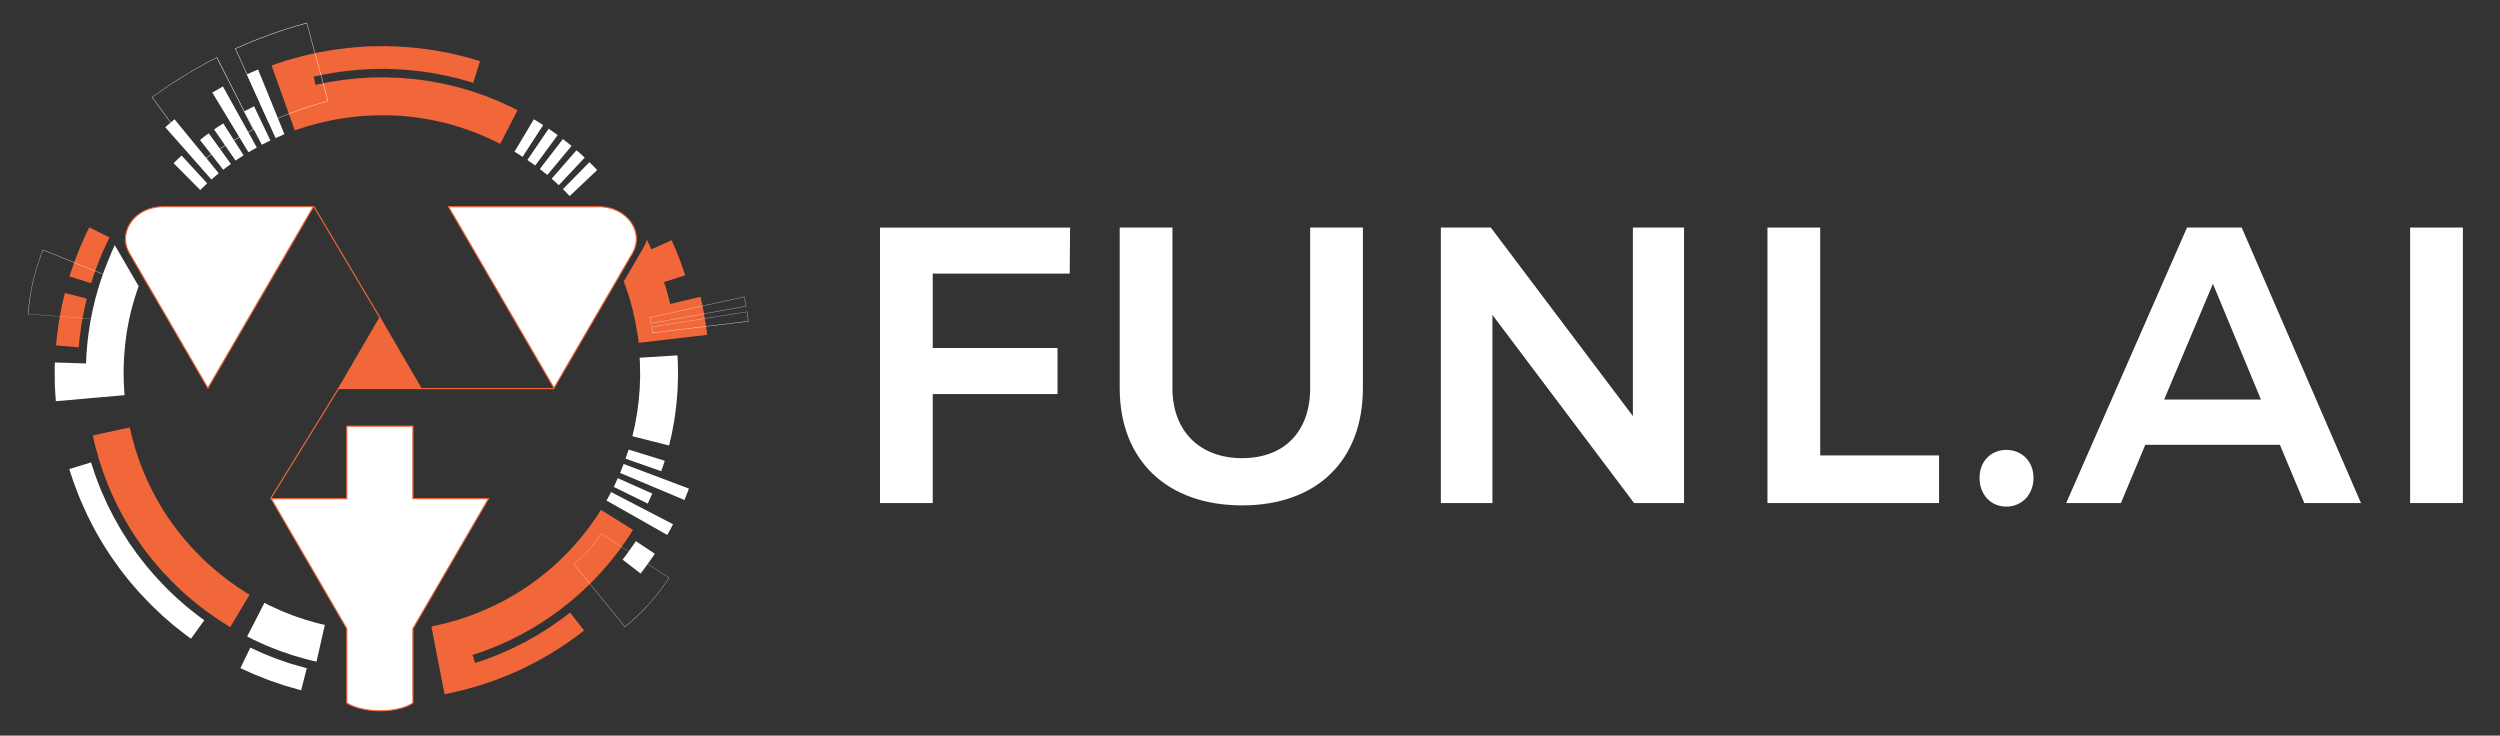 <?xml version="1.0" encoding="UTF-8"?>
<svg xmlns="http://www.w3.org/2000/svg" width="557.45" height="164.03" version="1.1" viewBox="0 0 557.45 164.03">
  <rect x="0" y="0" width="557.45" height="164.03" fill="#333333" stroke="none"/>
  <!-- Generator: Adobe Illustrator 28.7.0, SVG Export Plug-In . SVG Version: 1.2.0 Build 136)  -->
  <g>
    <g id="Layer_1">
      <g>
        <g>
          <path d="M238.61,50.74l-.09,10.27h-30.54v16.59h27.82v10.27h-27.82v24.31h-11.76v-61.43h42.38Z" fill="#fff"/>
          <path d="M276.96,102.16c9.3,0,15.18-5.79,15.18-15.62v-35.8h11.76v35.8c0,16.15-10.27,26.15-26.94,26.15s-27.29-10-27.29-26.15v-35.8h11.76v35.8c0,9.74,6.23,15.62,15.53,15.62Z" fill="#fff"/>
          <path d="M332.42,50.74l31.68,42.03v-42.03h11.41v61.43h-11.14l-31.59-41.95v41.95h-11.5v-61.43h11.14Z" fill="#fff"/>
          <path d="M405.87,50.74v50.81h26.5v10.62h-38.26v-61.43h11.76Z" fill="#fff"/>
          <path d="M453.43,106.55c0,3.69-2.54,6.41-6.06,6.41s-5.97-2.72-5.97-6.41,2.54-6.23,5.97-6.23,6.06,2.54,6.06,6.23Z" fill="#fff"/>
          <path d="M508.37,99.18h-30.01l-5.44,12.99h-12.2l26.94-61.43h12.2l26.59,61.43h-12.64l-5.44-12.99ZM504.15,89.09l-10.71-25.8-10.88,25.8h21.59Z" fill="#fff"/>
          <path d="M549.17,50.74v61.43h-11.76v-61.43h11.76Z" fill="#fff"/>
        </g>
        <g>
          <rect x="77.35" y="44.01" width=".26" height="29.3" transform="translate(-19.09 47.78) rotate(-30.7)" fill="#f16739"/>
          <polygon points="60.47 111.21 60.25 111.07 76.06 85.48 76.28 85.61 60.47 111.21" fill="#f16739"/>
          <rect x="92.83" y="86.51" width="30.7" height=".26" fill="#f16739"/>
          <path d="M28.87,56.47c-1.18-2.02-1.19-4.34-.02-6.36,1.42-2.48,4.3-4.01,7.52-4.01h33.52l-23.53,40.43-17.49-30.06Z" fill="#fff"/>
          <path d="M69.65,46.22l-23.3,40.04-17.37-29.86c-1.15-1.98-1.16-4.25-.02-6.23,1.4-2.44,4.24-3.95,7.4-3.95h33.29M70.11,45.96h-33.75c-6.32,0-10.43,5.71-7.6,10.57l17.6,30.25,23.75-40.82h0Z" fill="#f16739"/>
          <path d="M100.01,46.09h33.51c3.21,0,6.09,1.54,7.52,4.01,1.16,2.02,1.15,4.34-.02,6.36l-17.49,30.05-23.52-40.43Z" fill="#fff"/>
          <path d="M133.52,46.22c3.17,0,6,1.51,7.4,3.95,1.14,1.98,1.13,4.25-.02,6.23l-17.37,29.86-23.29-40.03h33.29M133.52,45.96h-33.74l23.75,40.82,17.6-30.24c2.83-4.86-1.28-10.57-7.6-10.57h0Z" fill="#f16739"/>
          <path d="M84.81,158.49c-4.8,0-7.11-1.5-7.47-1.76v-16.57s-.11-.17-.13-.2l-16.74-28.77h16.86v-16.17h14.73v16.17h16.86l-16.74,28.77s-.12.2-.12.2v16.58c-.33.25-2.47,1.75-7.26,1.75Z" fill="#fff"/>
          <path d="M91.94,95.15v16.17h16.77l-16.63,28.57s-.04.06-.05.09l-.05.07-.04.06v16.56c-.44.33-2.57,1.69-7.13,1.69s-6.86-1.37-7.34-1.69v-16.54l-.04-.06-.05-.07s-.04-.06-.06-.09l-16.62-28.57h16.77v-16.17h14.47M92.2,94.89h-14.99v16.17h-16.96l16.85,28.96c.03.06.07.11.11.17v16.6s2.27,1.82,7.6,1.82,7.39-1.82,7.39-1.82v-16.61c.03-.06.07-.11.11-.17l16.86-28.97h-16.96v-16.17h0Z" fill="#f16739"/>
          <polygon points="94.12 86.76 84.7 70.58 75.29 86.76 94.12 86.76" fill="#f16739"/>
          <path d="M142.62,79.76s.02.28.05.76c0,.12.02.25.03.4,0,.15,0,.3,0,.47,0,.34,0,.72.02,1.13,0,.41.01.86.02,1.34-.02.47-.03.97-.05,1.49,0,.26-.02.52-.03.79-.01.27,0,.54-.04.81-.05.54-.09,1.09-.14,1.64-.02.27-.04.55-.07.82-.02.27-.07.54-.1.81-.07.54-.14,1.07-.21,1.58-.06.51-.16,1-.25,1.47-.09.47-.17.91-.24,1.31-.04.2-.07.4-.11.58-.04.18-.09.36-.12.52-.08.33-.15.61-.2.85-.11.47-.17.74-.17.74l8.18,2.07s.07-.31.2-.85c.06-.27.14-.6.23-.97.04-.19.09-.39.14-.6.05-.21.08-.44.13-.67.09-.47.18-.97.28-1.51.1-.54.22-1.1.28-1.69.08-.59.16-1.2.24-1.81.04-.31.09-.62.12-.93.03-.31.05-.63.08-.95.05-.63.11-1.26.16-1.88.03-.31.03-.62.05-.93.01-.31.02-.61.03-.9.02-.59.04-1.17.06-1.71,0-.54-.02-1.06-.02-1.53,0-.48-.01-.91-.02-1.3,0-.19,0-.37-.01-.54-.01-.17-.02-.32-.03-.46-.04-.55-.06-.87-.06-.87l-8.42.52Z" fill="#fff"/>
          <path d="M114.71,33.82s.12.07.29.17c.17.11.4.25.62.4.45.29.9.58.9.58l4.6-7.07s-.52-.33-1.04-.66c-.26-.17-.52-.33-.71-.45-.2-.11-.33-.19-.33-.19l-4.33,7.24Z" fill="#fff"/>
          <polygon points="117.59 35.67 119.35 36.91 124.35 30.12 122.34 28.7 117.59 35.67" fill="#fff"/>
          <path d="M120.36,37.69s.42.33.85.66c.21.17.42.33.58.45.15.13.25.22.25.22l5.4-6.48s-.12-.1-.29-.25c-.18-.14-.42-.33-.67-.52-.48-.38-.97-.76-.97-.76l-5.15,6.68Z" fill="#fff"/>
          <path d="M123.01,39.86s.41.35.81.7c.2.18.39.37.54.51.15.14.24.23.24.23l5.77-6.15s-.11-.11-.28-.27c-.17-.16-.39-.37-.62-.58-.47-.4-.93-.8-.93-.8l-5.54,6.36Z" fill="#fff"/>
          <path d="M125.52,42.18s.4.36.76.76c.37.39.74.78.74.78l6.13-5.8s-.43-.44-.85-.89c-.42-.45-.87-.87-.87-.87l-5.91,6.02Z" fill="#fff"/>
          <polygon points="44.65 42.37 46.2 40.88 40.48 34.68 38.7 36.38 44.65 42.37" fill="#fff"/>
          <path d="M47.15,40.03s.41-.35.81-.7c.2-.18.4-.35.56-.48.07-.07.14-.12.19-.15.05-.04.07-.06.07-.06l-9.86-12.04s-.03.03-.09.07c-.06.05-.14.11-.24.2-.19.17-.45.39-.71.61-.52.45-1.03.89-1.03.89l10.3,11.67Z" fill="#fff"/>
          <path d="M49.78,37.85s.42-.33.84-.66c.21-.17.43-.31.6-.43.16-.12.27-.19.27-.19l-4.94-6.84s-.13.09-.31.22c-.19.14-.45.3-.68.5-.48.38-.97.76-.97.76l5.2,6.65Z" fill="#fff"/>
          <path d="M52.53,35.82s.11-.08.27-.19c.08-.06.18-.13.28-.2.11-.07.22-.14.33-.21.45-.29.91-.58.91-.58l-4.53-7.12s-.52.33-1.04.66c-.13.08-.26.17-.38.24-.12.08-.23.16-.32.23-.19.13-.31.22-.31.22l4.79,6.94Z" fill="#fff"/>
          <polygon points="55.4 33.95 57.26 32.89 49.71 19.28 47.34 20.64 55.4 33.95" fill="#fff"/>
          <polygon points="58.38 32.28 60.29 31.31 56.65 23.7 54.46 24.82 58.38 32.28" fill="#fff"/>
          <path d="M61.46,30.79s.49-.22.98-.44c.25-.11.49-.22.67-.3.19-.07.31-.12.31-.12l-5.87-14.42s-.16.06-.4.15c-.24.09-.55.24-.86.37-.62.28-1.25.55-1.25.55l6.4,14.18Z" fill="#fff"/>
          <path d="M69.93,17.1s.55-.12,1.51-.33c.24-.05.51-.11.8-.17.29-.05.61-.1.95-.16.68-.11,1.44-.24,2.27-.38,1.67-.21,3.63-.47,5.74-.57.26-.02.53-.03.8-.05.27-.02.54-.04.81-.04.54,0,1.09-.02,1.65-.03.55,0,1.11-.03,1.67-.01.56.02,1.12.04,1.69.06.56.02,1.13.03,1.69.07.56.05,1.12.09,1.67.14.55.05,1.1.08,1.64.15.54.07,1.07.14,1.59.21.52.07,1.04.14,1.54.21.5.09.99.18,1.46.27.95.18,1.85.33,2.67.54.82.19,1.57.37,2.24.53.66.19,1.23.35,1.71.49.95.27,1.49.43,1.49.43l1.52-4.84s-.58-.17-1.6-.46c-.51-.15-1.13-.33-1.84-.52-.72-.17-1.53-.36-2.41-.57-.88-.23-1.85-.39-2.87-.58-.51-.09-1.04-.19-1.57-.29-.54-.07-1.09-.15-1.66-.23-.56-.08-1.13-.15-1.71-.23-.58-.07-1.17-.11-1.76-.16-.59-.05-1.19-.1-1.79-.15-.6-.04-1.21-.05-1.81-.08-.61-.02-1.21-.04-1.81-.06-.6-.01-1.2.01-1.8.01-.6.01-1.19.02-1.77.03-.29,0-.58.02-.87.04-.29.02-.57.04-.86.06-2.27.11-4.37.39-6.16.62-.89.15-1.71.29-2.44.41-.36.06-.7.12-1.02.17-.31.07-.6.13-.85.19-1.03.23-1.62.36-1.62.36,0,0-.13.03-.36.08-.23.05-.56.12-.95.22-.78.21-1.82.5-2.86.79-.26.08-.52.14-.77.22-.25.08-.5.16-.74.24-.48.16-.93.31-1.31.43-.77.26-1.28.43-1.28.43l1.71,4.77.63,1.77.84,2.36,2,5.58s.7-.23,1.93-.63c.31-.1.64-.23,1.02-.33.38-.1.78-.21,1.22-.33.43-.12.9-.25,1.38-.38.49-.11,1.01-.22,1.55-.34.27-.06.55-.12.83-.18.28-.06.57-.13.86-.18.59-.1,1.2-.2,1.83-.31.31-.05.63-.12.95-.15.32-.04.65-.07.98-.11.33-.04.67-.08,1-.12.17-.02.34-.04.51-.06l.26-.03.26-.02c2.76-.23,5.71-.26,8.66-.1,2.94.18,5.86.64,8.57,1.21.67.16,1.33.32,1.98.47.33.07.64.17.95.26.31.09.62.18.93.27.3.09.6.17.9.26.3.08.58.19.86.29.56.19,1.11.38,1.63.56.26.08.51.19.76.28.25.1.49.19.72.29.47.19.91.36,1.33.53.82.37,1.53.69,2.12.96.3.13.56.25.78.37.22.12.41.21.57.29.31.16.47.24.47.24l3.86-7.5s-.16-.08-.46-.24c-.15-.08-.34-.17-.56-.29-.22-.11-.47-.25-.76-.37-.58-.26-1.28-.58-2.08-.94-.2-.09-.41-.19-.62-.28-.22-.09-.44-.18-.67-.27-.46-.18-.94-.37-1.45-.57-.25-.1-.51-.2-.77-.31-.27-.09-.54-.19-.82-.28-.55-.19-1.13-.39-1.71-.59-.15-.05-.3-.1-.44-.15-.15-.05-.3-.09-.46-.13-.31-.09-.62-.18-.93-.27-.63-.18-1.27-.38-1.92-.54-.66-.16-1.33-.31-2.01-.48-.34-.08-.68-.17-1.03-.24-.35-.06-.7-.13-1.05-.19-.7-.13-1.41-.27-2.12-.39-.71-.1-1.43-.19-2.15-.29-.36-.05-.72-.1-1.08-.14-.36-.03-.72-.06-1.08-.09-.72-.06-1.43-.13-2.14-.18-.71-.02-1.42-.05-2.12-.07-.35-.01-.7-.02-1.04-.04-.34,0-.69.01-1.03.01-.68.01-1.35.02-2,.03-.33,0-.65.03-.97.05-.32.02-.63.04-.94.06-.62.04-1.22.08-1.81.12-.58.07-1.14.13-1.68.2-.54.06-1.06.12-1.55.18-.49.08-.95.16-1.39.23-.43.07-.84.14-1.22.2-.38.07-.72.11-1.03.19-1.24.27-1.94.43-1.94.43l-.42-1.83Z" fill="#f16739"/>
          <path d="M140.17,100.23s0,.03-.03.09c-.02.06-.04.14-.07.23-.07.19-.15.44-.24.7-.17.51-.35,1.02-.35,1.02l7.96,2.8s.2-.58.4-1.16c.1-.29.2-.58.27-.8.04-.11.06-.2.08-.27.02-.06.03-.1.03-.1l-8.06-2.5Z" fill="#fff"/>
          <polygon points="139.06 103.46 138.27 105.46 152.62 111.49 153.62 108.95 139.06 103.46" fill="#fff"/>
          <path d="M137.75,106.62s-.22.49-.44.98c-.11.24-.22.49-.31.67-.09.18-.15.3-.15.3l7.57,3.72s.07-.14.17-.34c.1-.21.22-.49.35-.77.25-.56.51-1.12.51-1.12l-7.7-3.44Z" fill="#fff"/>
          <path d="M136.26,109.71s-.24.48-.49.96c-.27.47-.54.93-.54.93l13.54,7.68s.34-.59.68-1.18c.31-.61.62-1.21.62-1.21l-13.81-7.17Z" fill="#fff"/>
          <path d="M107.47,152.66s.38-.13,1.06-.35c.34-.11.74-.25,1.21-.4.46-.17.98-.37,1.55-.59.57-.22,1.18-.46,1.83-.71.64-.27,1.31-.58,2-.88,1.4-.59,2.83-1.35,4.28-2.08.36-.18.71-.38,1.06-.58.35-.2.7-.4,1.05-.6.69-.4,1.38-.77,2.02-1.19,1.28-.82,2.49-1.56,3.47-2.29.99-.71,1.83-1.28,2.37-1.73.56-.44.88-.69.88-.69l-3.14-3.98s-.3.23-.82.64c-.51.42-1.29.95-2.21,1.61-.91.68-2.03,1.37-3.22,2.13-.59.39-1.23.74-1.87,1.11-.32.18-.65.37-.97.55-.33.19-.65.38-.99.54-1.35.68-2.68,1.39-3.98,1.94-.65.29-1.27.57-1.86.82-.6.23-1.18.45-1.7.66-.53.2-1.01.4-1.44.55-.44.14-.82.27-1.13.37-.63.21-.98.32-.98.32l-.57-1.79s.69-.23,1.89-.62c.3-.09.63-.23.98-.37.36-.14.74-.29,1.15-.45.41-.16.85-.32,1.31-.51.45-.2.93-.41,1.42-.63.5-.22,1.01-.45,1.55-.69.52-.26,1.06-.54,1.62-.82.28-.14.56-.28.84-.43.14-.07.29-.14.43-.22.14-.08.28-.16.42-.24.57-.32,1.15-.65,1.74-.99.6-.32,1.17-.71,1.76-1.08.29-.19.59-.38.89-.57.29-.19.6-.37.89-.58,1.16-.83,2.36-1.63,3.48-2.55,2.31-1.75,4.43-3.73,6.36-5.64.47-.49.93-.98,1.38-1.45.22-.24.45-.47.66-.71.21-.24.41-.48.62-.72.41-.47.8-.93,1.18-1.37.2-.22.37-.45.54-.67.17-.22.34-.44.51-.65.33-.43.66-.84.96-1.23.3-.39.56-.78.82-1.14.26-.36.49-.7.71-1.01.22-.31.43-.59.59-.86.68-1.07,1.07-1.68,1.07-1.68l-7.15-4.47s-.4.62-1.09,1.71c-.37.53-.83,1.17-1.35,1.9-.25.37-.56.74-.87,1.14-.31.4-.64.82-.98,1.25-1.43,1.69-3.12,3.65-5.17,5.52-.25.24-.5.49-.76.72-.27.23-.53.46-.8.69-.27.23-.54.47-.81.7-.14.12-.27.24-.41.35-.14.11-.29.22-.43.33-.57.45-1.15.9-1.72,1.35-.6.42-1.2.85-1.8,1.28l-.45.32c-.15.1-.31.2-.47.3-.31.2-.62.4-.93.59-.31.2-.62.4-.92.59-.31.19-.63.36-.95.54-.31.18-.63.36-.94.54-.31.18-.62.37-.94.52-.63.32-1.26.64-1.88.95-2.5,1.17-4.89,2.17-7,2.83-.53.17-1.03.35-1.51.49-.49.13-.95.26-1.38.38-.43.12-.84.23-1.21.34-.38.1-.73.16-1.05.24-1.26.28-1.98.44-1.98.44l1.13,5.82.48,2.46.36,1.85.97,4.98s.53-.12,1.32-.29c.4-.09.86-.19,1.35-.3.49-.11,1.02-.22,1.54-.37,1.04-.29,2.08-.57,2.86-.79.39-.11.71-.23.93-.3.22-.07.35-.12.35-.12Z" fill="#f16739"/>
          <path d="M142.84,127.88s.21-.27.52-.67c.32-.39.7-.96,1.1-1.51.39-.55.79-1.11,1.08-1.52.15-.21.26-.39.34-.51.08-.12.13-.2.13-.2l-4.23-2.8s-.04.07-.12.18c-.08.12-.18.29-.32.48-.27.39-.64.9-1.01,1.42-.37.51-.72,1.04-1.02,1.41-.29.37-.49.62-.49.62l4.01,3.1Z" fill="#fff"/>
          <path d="M55.69,132.63s-.04-.02-.12-.07c-.08-.05-.2-.11-.34-.2-.29-.19-.72-.46-1.26-.81-.27-.17-.57-.37-.9-.58-.32-.22-.66-.47-1.03-.73-.37-.26-.76-.54-1.17-.83-.4-.3-.82-.64-1.25-.98-3.5-2.7-7.78-6.86-11.19-11.68l-.64-.9-.32-.45c-.11-.15-.2-.31-.3-.46-.39-.62-.79-1.23-1.18-1.85-.37-.62-.72-1.25-1.07-1.87-.09-.15-.18-.31-.26-.46-.09-.15-.18-.31-.25-.46-.16-.31-.31-.62-.47-.93-.16-.31-.31-.61-.47-.92-.08-.15-.15-.3-.23-.45-.07-.15-.14-.31-.2-.46-.27-.61-.54-1.2-.79-1.78-.06-.14-.13-.29-.19-.43-.06-.15-.11-.29-.17-.43-.11-.29-.22-.57-.33-.85-.11-.28-.21-.55-.32-.82-.1-.27-.21-.53-.29-.79-.17-.53-.34-1.03-.5-1.51-.15-.48-.33-.93-.43-1.37-.24-.87-.45-1.62-.62-2.25-.05-.15-.08-.3-.11-.45-.03-.14-.06-.27-.09-.4-.05-.25-.1-.45-.14-.62-.07-.34-.11-.52-.11-.52l-8.25,1.77s.05.21.13.59c.04.19.1.43.16.71.03.14.06.29.1.45.03.16.07.33.12.51.2.71.43,1.58.71,2.57.12.5.32,1.02.49,1.57.18.55.37,1.13.57,1.73.09.3.22.6.33.91.12.31.24.62.36.94.12.32.25.64.38.97.06.16.13.33.19.5.07.17.14.33.22.5.3.66.6,1.35.91,2.04.08.17.16.35.24.53.09.17.17.34.26.52.18.35.35.7.53,1.05.18.35.36.71.54,1.07.09.18.19.36.29.53.1.18.2.35.3.53.41.71.81,1.43,1.23,2.14.45.7.9,1.41,1.35,2.12.12.18.22.36.34.53l.37.52.73,1.03c.25.34.49.69.74,1.03.26.33.52.66.78,1,.26.33.52.66.78.99l.39.49c.14.16.27.32.41.47.54.63,1.09,1.25,1.62,1.87.56.59,1.12,1.18,1.67,1.75.54.59,1.11,1.11,1.66,1.64.28.26.55.52.82.78.14.13.27.26.4.38.14.12.28.24.41.36.55.48,1.09.94,1.6,1.38.13.11.26.22.39.33.13.1.26.21.39.31.26.2.51.4.76.6.5.39.97.77,1.44,1.12.47.33.92.65,1.34.95.42.3.81.58,1.18.83.38.24.72.46,1.03.66.62.4,1.11.71,1.45.93.17.11.3.18.39.23.09.05.13.08.13.08l4.33-7.24Z" fill="#f16739"/>
          <path d="M15.45,104.61s.23.7.64,1.93c.21.61.44,1.37.78,2.2.16.42.34.87.52,1.34.09.24.19.48.28.73.1.25.19.5.31.75.45,1.01.93,2.12,1.47,3.27.29.57.58,1.15.88,1.75.31.59.6,1.21.95,1.81.34.6.69,1.22,1.05,1.84.34.63.74,1.23,1.13,1.85.39.61.79,1.23,1.19,1.85.43.6.85,1.21,1.28,1.81l.64.9c.21.3.45.59.67.88.46.58.91,1.16,1.36,1.73.22.29.46.56.7.84.24.27.47.54.71.82.23.27.47.54.7.8.23.26.45.54.7.78.48.5.95,1,1.41,1.48.23.24.46.48.69.72.23.24.47.45.69.67.46.44.91.86,1.34,1.28.22.21.43.41.64.61.22.19.43.37.64.56.42.36.82.71,1.2,1.04.39.33.74.65,1.1.92.71.56,1.33,1.04,1.84,1.44.26.2.48.38.68.53.2.15.38.27.52.37.28.2.43.31.43.31l2.96-4.12s-.14-.1-.4-.29c-.13-.09-.29-.21-.48-.34-.19-.14-.4-.31-.64-.49-.47-.37-1.05-.82-1.71-1.34-.34-.25-.66-.56-1.02-.86-.36-.31-.73-.63-1.12-.97-.2-.17-.39-.34-.6-.52-.2-.18-.39-.37-.6-.56-.4-.38-.82-.78-1.25-1.19-.21-.21-.44-.41-.65-.63-.21-.22-.42-.44-.64-.67-.43-.45-.87-.91-1.31-1.38-.23-.23-.43-.48-.65-.73-.21-.25-.43-.5-.65-.75-.22-.25-.44-.5-.66-.76-.22-.25-.44-.51-.65-.78-.42-.53-.84-1.07-1.26-1.61-.21-.27-.43-.53-.63-.82l-.6-.84c-.4-.56-.8-1.12-1.19-1.68-.37-.58-.74-1.15-1.1-1.73-.36-.57-.73-1.13-1.05-1.72-.33-.58-.65-1.15-.97-1.71-.33-.55-.6-1.13-.89-1.68-.28-.55-.56-1.1-.82-1.62-.5-1.07-.94-2.1-1.37-3.04-.11-.23-.2-.47-.29-.7-.09-.23-.18-.46-.26-.68-.17-.44-.33-.86-.48-1.25-.32-.78-.53-1.48-.72-2.05-.38-1.14-.59-1.8-.59-1.8l-4.85,1.48Z" fill="#fff"/>
          <path d="M72.43,139.34s-.22-.05-.6-.14c-.19-.05-.42-.1-.69-.16-.27-.06-.57-.13-.89-.23-.65-.19-1.4-.41-2.21-.64-.8-.27-1.65-.56-2.5-.85-.21-.07-.42-.16-.63-.24-.21-.08-.42-.17-.62-.25-.41-.16-.82-.32-1.21-.48-.4-.14-.76-.33-1.11-.49-.35-.16-.69-.31-.99-.45-.31-.14-.59-.26-.84-.38-.24-.13-.46-.24-.63-.33-.35-.18-.55-.28-.55-.28l-3.85,7.5s.23.12.63.32c.2.1.44.23.72.37.28.14.61.28.96.44.35.16.73.33,1.14.52.41.18.82.39,1.28.56.45.18.91.36,1.39.55.24.09.47.19.71.28.24.09.48.19.72.27.98.33,1.95.67,2.87.97.93.27,1.8.52,2.54.73.37.11.72.19,1.02.26.31.07.57.14.79.19.44.1.69.16.69.16l1.87-8.23Z" fill="#fff"/>
          <path d="M53.62,148.98s.82.37,2.05.93c.31.14.64.29,1,.45.36.14.74.3,1.13.45.39.16.8.32,1.21.48.21.08.41.16.62.25.21.08.42.17.63.23.85.29,1.71.58,2.51.86.2.07.4.14.59.2.2.06.39.11.57.17.37.11.73.21,1.05.3.65.19,1.19.34,1.57.45.19.06.34.09.44.11.1.02.16.04.16.04l1.26-4.91s-.05-.01-.15-.03c-.09-.03-.24-.05-.41-.11-.35-.1-.86-.25-1.46-.42-.3-.09-.63-.18-.98-.28-.17-.05-.35-.1-.53-.15-.18-.06-.36-.12-.55-.18-.74-.25-1.54-.53-2.33-.8-.2-.06-.4-.14-.59-.22-.19-.08-.39-.15-.58-.23-.38-.15-.76-.3-1.13-.45-.37-.15-.72-.29-1.05-.42-.33-.15-.64-.29-.93-.42-1.15-.52-1.91-.87-1.91-.87l-2.2,4.57Z" fill="#fff"/>
          <path d="M14.46,65.36s-.17.72-.43,1.8c-.06.27-.13.56-.21.87-.07.31-.12.64-.19.98-.13.68-.26,1.41-.4,2.14-.03.18-.07.36-.1.55-.02.18-.05.36-.07.54-.05.36-.1.72-.14,1.06-.09.69-.18,1.33-.25,1.88-.1,1.11-.16,1.84-.16,1.84l5.05.43s.06-.69.15-1.72c.07-.51.15-1.11.23-1.75.04-.32.09-.65.13-.99.02-.17.05-.34.07-.51.03-.17.06-.34.09-.51.13-.68.25-1.35.37-1.99.06-.32.11-.63.18-.91.07-.29.13-.56.19-.81.24-1.01.4-1.68.4-1.68l-4.92-1.24Z" fill="#f16739"/>
          <path d="M19.91,50.69s-.08.16-.23.45c-.07.14-.17.32-.26.52-.09.2-.2.44-.31.69-.45,1.01-1.1,2.35-1.62,3.73-.27.69-.55,1.37-.8,2.02-.23.66-.44,1.27-.62,1.79-.18.53-.33.96-.43,1.27-.05.15-.09.27-.11.36-.02.08-.04.13-.04.13l4.84,1.5s.01-.04.03-.12c.02-.08.05-.19.1-.33.1-.28.24-.69.4-1.18.17-.49.36-1.06.57-1.67.23-.6.49-1.24.74-1.88.48-1.29,1.08-2.53,1.51-3.47.11-.23.2-.45.29-.64.09-.19.18-.35.24-.49.14-.27.22-.42.22-.42l-4.54-2.26Z" fill="#f16739"/>
          <path d="M24.8,56.49c-.15.33-.3.66-.44.99l-.4,1.01c-.26.67-.54,1.34-.79,2.02-.23.68-.47,1.36-.7,2.04-.11.34-.24.67-.34,1.01-.1.34-.2.68-.29,1.01-.19.67-.39,1.33-.57,1.99-.65,2.63-1.16,5.12-1.45,7.27-.33,2.15-.43,3.96-.55,5.22-.04.63-.04,1.13-.06,1.47-.01.34-.02.52-.02.52l-6.95-.22s-.02.54-.05,1.35c-.01.81.02,1.89.03,2.97,0,.27,0,.54.01.81,0,.27.03.53.04.78.03.5.06.98.09,1.38.05.81.09,1.35.09,1.35l6.92-.61,2.49-.22,5.91-.52s-.05-.74-.13-2.03c-.06-.64-.05-1.43-.07-2.33,0-.23,0-.46-.01-.7,0-.24-.02-.48,0-.74.02-.5.04-1.03.06-1.59,0-.28.02-.56.03-.85,0-.29.05-.58.07-.88.05-.59.1-1.21.15-1.84.02-.32.07-.63.11-.96.04-.32.09-.65.13-.98.04-.33.09-.66.13-1,.04-.34.12-.67.18-1.01.44-2.73,1.21-5.59,2.14-8.38l.35-1.01-5.32-9.15c-.27.6-.54,1.2-.82,1.8Z" fill="#fff"/>
          <path d="M157.52,73.34c-.03-.2-.04-.42-.08-.65-.04-.23-.08-.47-.12-.72-.08-.5-.17-1.03-.26-1.56-.05-.27-.09-.53-.13-.79-.04-.26-.08-.52-.14-.77-.11-.49-.21-.95-.3-1.35-.17-.79-.29-1.32-.29-1.32l-6.76,1.6s-.02-.08-.05-.21c-.03-.13-.07-.33-.13-.56-.13-.46-.29-1.07-.46-1.68-.08-.31-.17-.61-.25-.9-.08-.29-.15-.56-.23-.78-.15-.45-.25-.75-.25-.75l4.71-1.51s-.16-.5-.41-1.25c-.13-.37-.26-.81-.43-1.27-.18-.46-.37-.95-.56-1.44-.19-.49-.38-.98-.56-1.44-.08-.23-.19-.45-.28-.65-.09-.21-.18-.4-.26-.58-.32-.72-.53-1.2-.53-1.2l-4.5,2.05s-.09-.21-.23-.52c-.07-.15-.15-.34-.24-.53-.1-.19-.2-.39-.3-.59-.09-.17-.17-.34-.26-.51-.16.58-.4,1.16-.73,1.73l-4.4,7.56s.02.05.03.08l.24.61c.08.2.14.41.21.62.14.41.27.83.41,1.24.07.2.14.41.2.61.07.2.14.4.19.61.11.41.22.81.33,1.21.11.4.22.79.32,1.17.06.19.1.38.14.57.04.19.08.38.12.56.16.74.32,1.43.46,2.08.11.65.21,1.24.3,1.77.05.26.09.51.13.74.02.11.04.22.06.33.02.11.02.21.04.3.09.76.14,1.2.14,1.2l5.89-.69,2.49-.29,6.9-.81s-.06-.54-.16-1.34Z" fill="#f16739"/>
          <path d="M44.56,36.3l-.03-.04-10.67-14.59.21-.16c.1-.08.24-.18.42-.3l1.58-1.09,2.24-1.54c.65-.42,1.36-.86,2.05-1.29l.59-.37c1.44-.92,2.96-1.76,4.18-2.43.31-.17.6-.33.87-.48l.95-.52c.19-.1.36-.19.52-.27.08-.04.16-.08.23-.11l.69-.35.02.04,8.18,16.12-.58.29c-.06.03-.12.06-.19.09-.13.06-.27.13-.42.22l-.79.43c-.27.15-.56.31-.87.48-1.02.56-2.18,1.2-3.3,1.93-.23.14-.46.29-.69.43-.52.32-1.01.63-1.49.93l-3.16,2.18c-.15.1-.26.18-.34.24l-.18.14ZM33.98,21.69l10.59,14.48.11-.08c.08-.06.19-.15.34-.25l3.16-2.18c.48-.31.97-.61,1.49-.94.23-.14.46-.29.69-.43,1.13-.73,2.29-1.37,3.31-1.93.31-.17.6-.33.87-.48l.79-.43c.15-.09.3-.16.43-.22.07-.03.13-.06.19-.09l.5-.25-8.12-16-.61.3c-.07.04-.15.07-.23.11-.15.08-.33.16-.51.26l-.95.52c-.27.15-.56.31-.87.48-1.22.67-2.74,1.51-4.17,2.43l-.59.37c-.69.42-1.4.86-2.05,1.28l-2.24,1.53-1.58,1.09c-.18.12-.31.22-.41.3l-.14.1Z" fill="#fff"/>
          <path d="M59.91,27.32l-.02-.04-7.47-16.46,3.65-1.58c.29-.12.58-.23.89-.35.15-.06.29-.11.44-.17l2.91-1.1c.45-.18.92-.33,1.37-.48l1.58-.52c.26-.08.51-.17.76-.25.65-.21,1.27-.42,1.83-.58l2.6-.72v.04s4.74,17.45,4.74,17.45l-2.16.59c-.42.13-.89.28-1.38.44-.24.08-.5.16-.75.25l-1.34.44c-.36.12-.74.24-1.1.38l-2.41.91c-.13.05-.27.1-.4.15-.25.09-.48.18-.71.28l-3.02,1.32ZM52.55,10.87l7.41,16.34,2.94-1.28c.23-.09.46-.18.71-.28.13-.05.26-.1.4-.15l2.41-.91c.36-.15.74-.27,1.11-.39l1.34-.44c.26-.08.51-.17.75-.24.5-.16.96-.32,1.39-.44l2.07-.57-4.69-17.32-2.51.69c-.55.16-1.17.37-1.82.58-.25.08-.5.16-.76.25l-1.58.52c-.45.15-.91.3-1.36.48l-2.91,1.1c-.15.06-.29.11-.44.17-.31.12-.61.23-.89.35l-1.18.51-2.38,1.04Z" fill="#fff"/>
          <path d="M145.16,72.14l-.12-.69-.16-.68h.03s21.04-4.62,21.04-4.62l.24,1.07c.03.17.06.35.09.5.01.08.03.16.04.22l.06.36h-.03s-21.2,3.84-21.2,3.84ZM144.96,70.82l.14.62.11.63,21.1-3.82-.05-.3c-.01-.07-.03-.14-.04-.22-.03-.15-.06-.33-.09-.5l-.22-1.01-20.95,4.6Z" fill="#fff"/>
          <path d="M145.47,74.24l-.08-.69c-.03-.33-.1-.65-.1-.66v-.03s.03,0,.03,0l21.28-3.36v.03s.11.53.16,1.06l.14,1.09h-.03s-21.39,2.57-21.39,2.57ZM145.36,72.91c.02.09.07.36.09.63l.08.63,21.29-2.56-.13-1.03c-.05-.45-.13-.9-.15-1.02l-21.18,3.35Z" fill="#fff"/>
          <path d="M139.36,139.8l-.02-.02-11.44-14.01.32-.27c.1-.08.21-.18.35-.29l.21-.18s.09-.08.14-.13c.03-.03.06-.06.09-.08l.51-.47s.1-.09.15-.14c.14-.12.28-.25.41-.4.19-.19.38-.39.58-.59.04-.04.07-.08.11-.11.06-.06.13-.12.18-.19l.28-.32.57-.64c.07-.07.13-.15.18-.22.03-.03.05-.07.08-.1l.25-.32.49-.6.4-.57c.13-.17.24-.33.34-.48.02-.03.04-.05.06-.08.03-.04.06-.08.08-.12l.34-.53.02.02,15.16,9.86v.02s-.54.81-.54.81c-.04.07-.09.13-.14.21-.03.04-.06.08-.08.12l-1.2,1.67-1.19,1.49c-.04.05-.08.1-.12.16-.1.12-.2.25-.31.37l-1.37,1.55c-.1.11-.21.22-.31.33-.06.06-.11.11-.17.17l-.93.95c-.23.24-.46.46-.69.67-.07.07-.14.13-.21.2l-.82.76s-.09.08-.13.12c-.08.08-.16.15-.23.21l-.34.29c-.21.18-.4.34-.56.47l-.51.43ZM127.98,125.78l11.39,13.94.46-.39c.15-.13.34-.29.56-.47l.34-.29c.08-.07.15-.14.23-.21.04-.04.09-.08.13-.12l.82-.76c.07-.06.14-.13.21-.2.23-.21.46-.43.69-.67l.93-.95c.05-.06.11-.11.17-.17.1-.1.21-.21.31-.32l1.37-1.55c.11-.12.21-.24.3-.36.04-.05.08-.1.12-.16l1.19-1.49,1.2-1.67s.06-.08.08-.12c.05-.07.1-.14.14-.2l.51-.79-15.09-9.82-.31.49s-.06.08-.09.12c-.02.03-.04.05-.06.08-.1.14-.22.3-.34.48l-.4.57-.74.92s-.05.07-.08.1c-.06.08-.12.15-.19.22l-.57.64-.28.32c-.06.07-.12.13-.19.19-.04.04-.07.07-.11.11-.2.2-.39.4-.58.59-.13.15-.27.28-.41.4-.05.05-.1.09-.15.14l-.51.47s-.06.06-.09.08c-.05.05-.09.09-.14.13l-.21.18c-.13.11-.25.21-.35.29l-.28.24Z" fill="#fff"/>
          <path d="M9.58,55.7h.03s16.77,6.79,16.77,6.79l-.15.39c-.05.12-.1.26-.16.42l-.1.26c-.02.06-.04.11-.06.18-.01.04-.02.08-.04.12l-.22.66c-.02.06-.04.13-.07.19-.06.17-.12.35-.17.54-.07.26-.15.53-.22.8-.01.05-.03.1-.04.15-.02.08-.05.17-.07.26l-.09.42-.19.83c-.03.09-.04.19-.05.28,0,.04-.01.09-.02.13l-.07.4-.14.76-.08.69c-.03.21-.05.41-.07.58,0,.03,0,.07-.01.1,0,.05-.01.1-.02.14l-.04.63h-.03s-18.04-1.37-18.04-1.37v-.03s.07-.97.07-.97c0-.08.02-.16.03-.25,0-.05.01-.09.02-.14l.25-2.04.33-1.88c.01-.07.02-.13.03-.2.03-.15.05-.31.09-.47l.45-2.02c.03-.15.08-.29.12-.43.02-.08.04-.15.06-.23l.36-1.28c.08-.32.18-.62.28-.92.03-.09.06-.18.09-.27l.35-1.06c.02-.06.04-.12.06-.17.03-.1.07-.2.1-.3l.16-.42c.1-.26.19-.49.26-.68l.24-.62ZM26.3,62.53l-16.69-6.75-.22.56c-.07.19-.16.42-.26.68l-.16.42c-.04.09-.07.19-.1.3-.02.06-.04.11-.06.17l-.35,1.06c-.03.09-.06.18-.09.27-.1.29-.2.6-.28.91l-.36,1.28c-.02.08-.04.15-.06.23-.04.14-.08.29-.11.43l-.45,2.02c-.04.15-.07.31-.09.46-.01.07-.02.13-.03.2l-.32,1.88-.25,2.04s-.01.1-.02.14c-.01.09-.02.17-.03.25l-.07.94,17.95,1.36.04-.57s.01-.1.02-.15c0-.03,0-.06.01-.1.02-.17.05-.37.07-.58l.08-.69.21-1.17s.01-.09.02-.13c.01-.09.03-.19.06-.29l.19-.83.09-.42c.02-.09.05-.18.07-.26.01-.05.03-.1.04-.15.08-.27.15-.54.22-.8.04-.19.11-.37.17-.55.02-.06.04-.13.07-.19l.22-.66s.02-.08.04-.11c.02-.06.04-.12.06-.18l.1-.26c.06-.16.12-.3.16-.42l.13-.34Z" fill="#fff"/>
        </g>
      </g>
    </g>
  </g>
</svg>